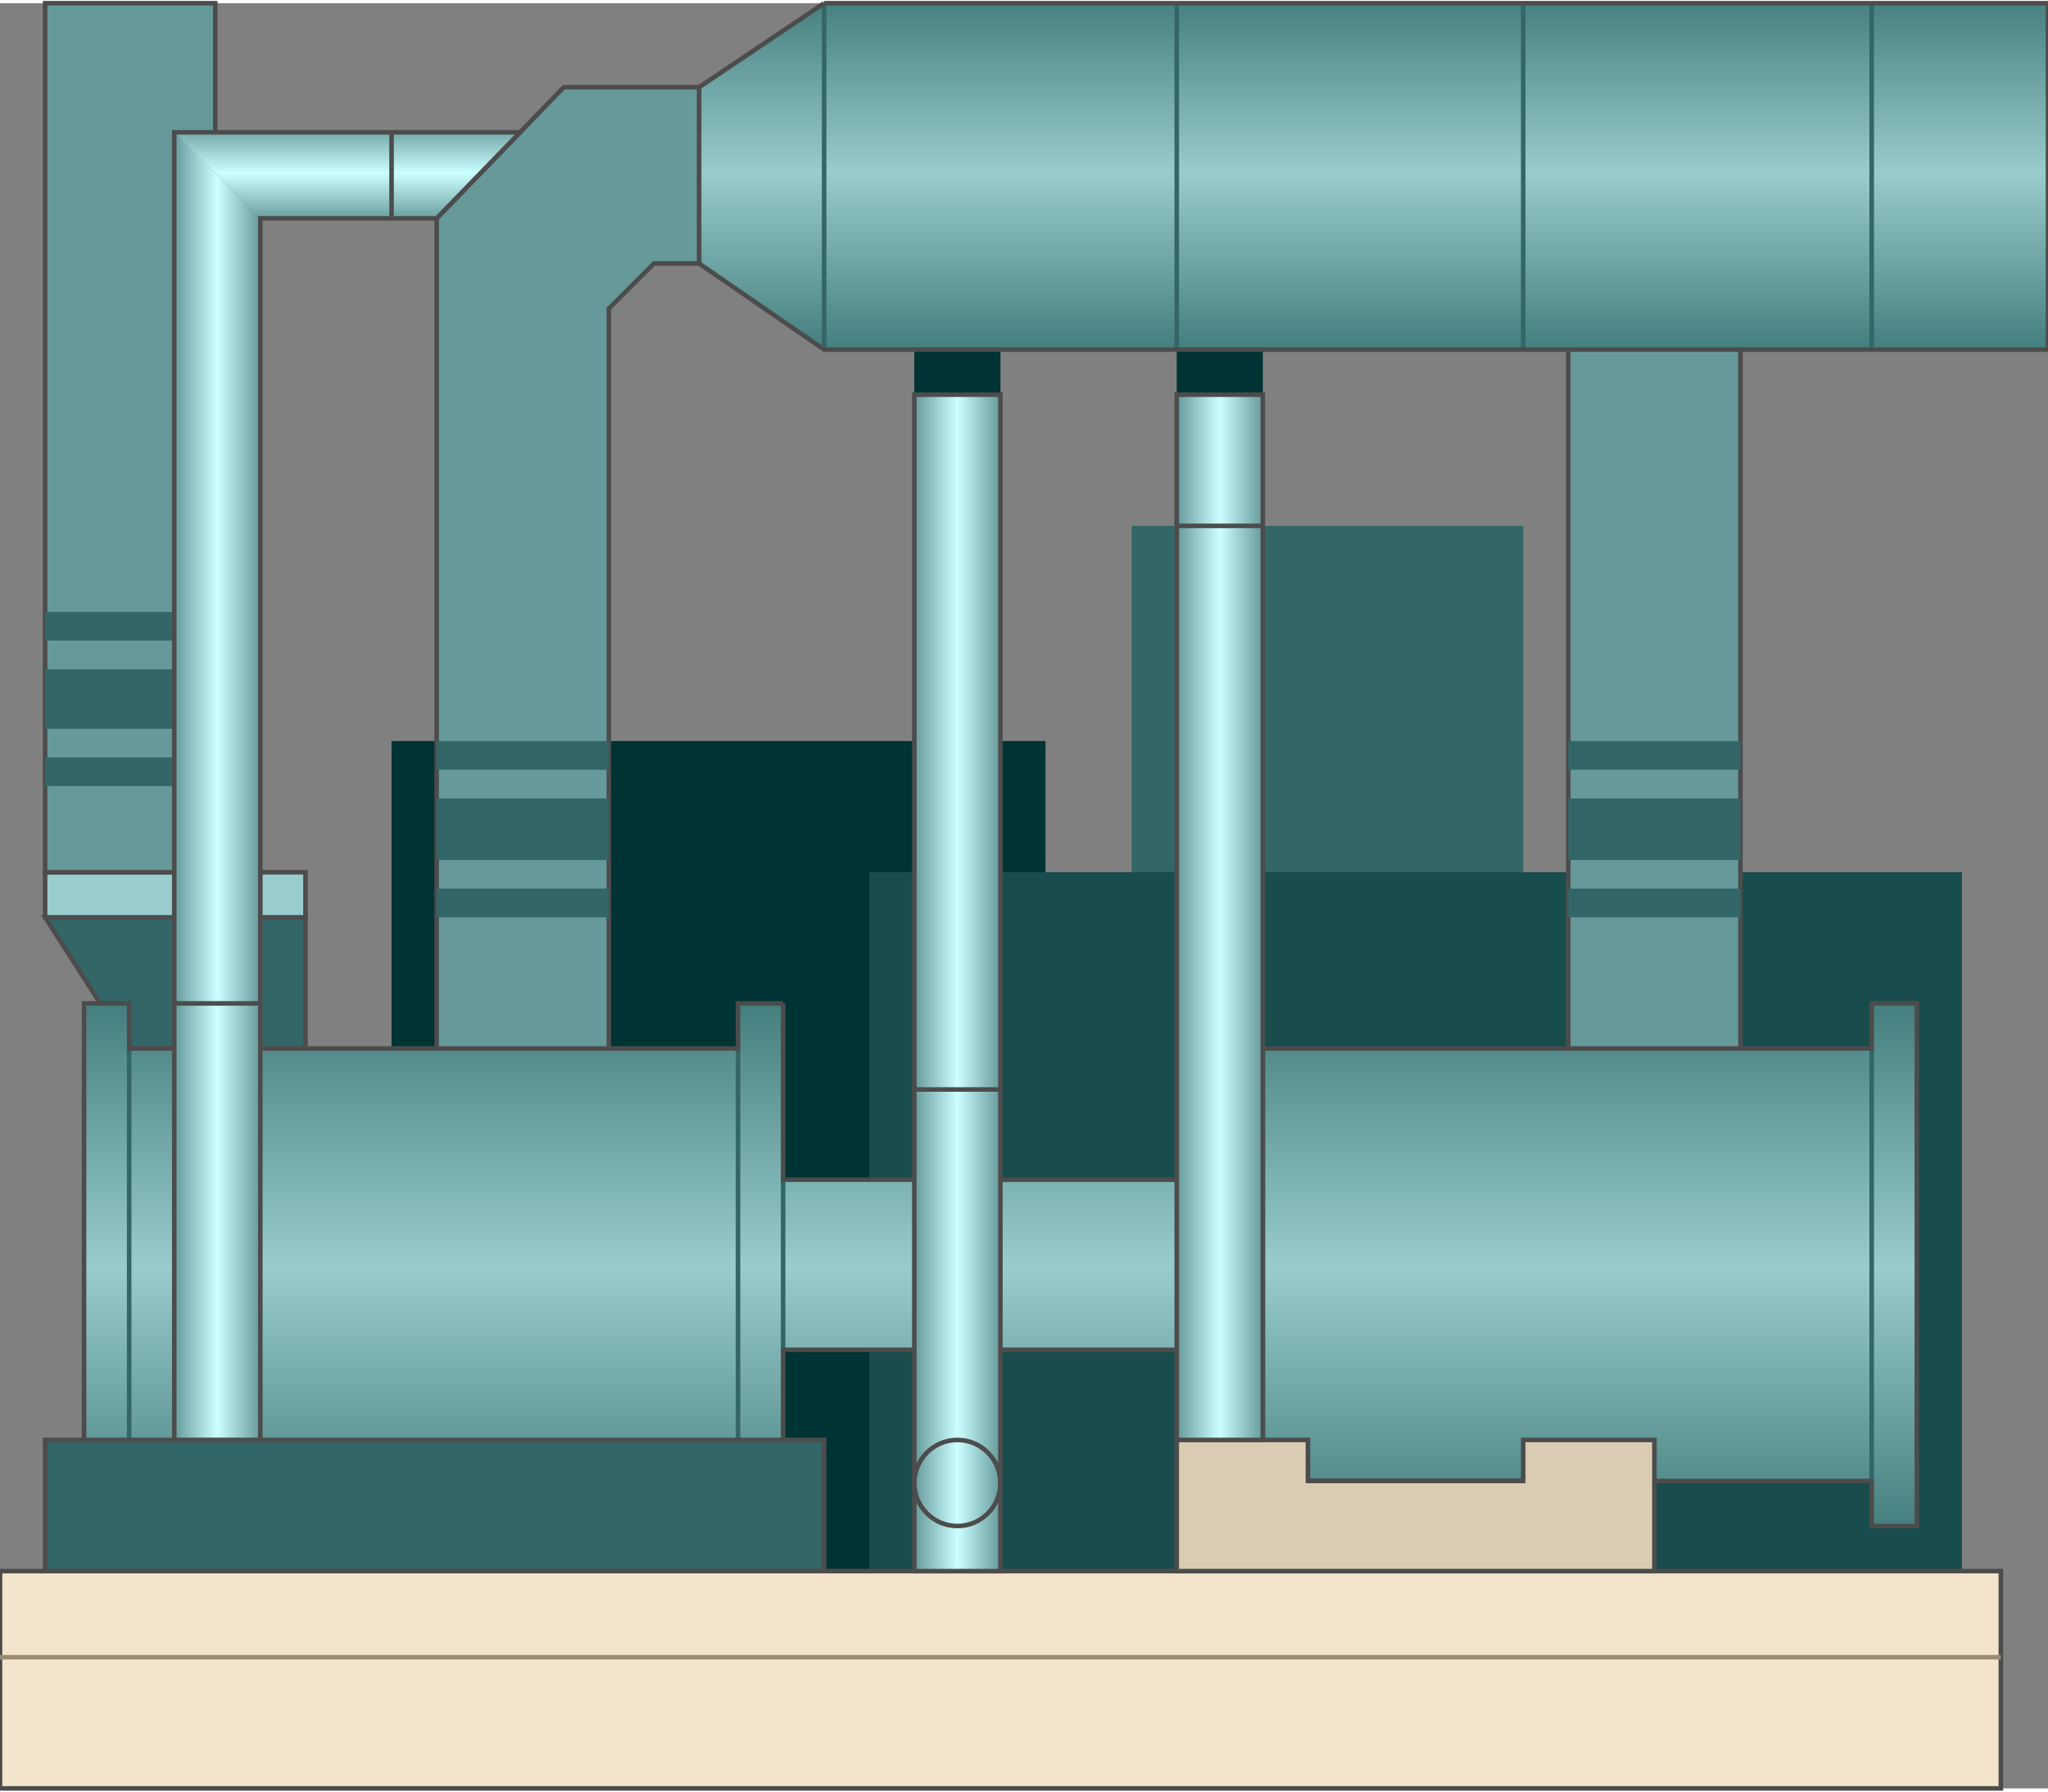 <!DOCTYPE svg PUBLIC "-//W3C//DTD SVG 1.1//EN" "http://www.w3.org/Graphics/SVG/1.1/DTD/svg11.dtd"><svg version="1.1" xmlns="http://www.w3.org/2000/svg" xmlns:xlink="http://www.w3.org/1999/xlink" width="112px" height="98px" viewBox="0 0 112.5 98.086" enable-background="new 0 0 112.5 98.086" xml:space="preserve">
<rect x="0" y="0" width="112.5" height="98.086" fill="#808080" stroke="none"/>
<g id="Group_Body">
	<path fill="#336666" d="M62.162,28.717h21.51v19.031h-21.51V28.717z" />
	<path fill="#003333" d="M21.509,40.541h35.924v45.607H21.509V40.541z" />
	<path fill="#194C4C" d="M47.748,47.748h60.022v38.4H47.748V47.748z" />
	<path fill="#336666" stroke="#4C4C4C" stroke-width="0.25" d="M7.095,57.432l-4.617-7.207h14.302v7.207H7.095z" />
	<path fill="#99CCCC" stroke="#4C4C4C" stroke-width="0.25" d="M2.478,47.748h14.302v2.478H2.478V47.748z" />
	<path fill="#003333" d="M64.64,19.032h4.729v2.478H64.64V19.032z" />
	<path fill="#003333" d="M50.225,19.032h4.73v2.478h-4.73V19.032z" />
</g>
<g id="Group_Motors">
	<linearGradient id="SVGID_1_" gradientUnits="userSpaceOnUse" x1="54.955" y1="55.106" x2="54.955" y2="83.823">
		<stop offset="0" style="stop-color:#467F7F" />
		<stop offset="0.5" style="stop-color:#99CCCC" />
		<stop offset="1" style="stop-color:#467F7F" />
	</linearGradient>
	<path fill="url(#SVGID_1_)" d="M43.018,54.955v9.685h23.875v-9.685h2.477v2.478h33.446v-2.478h2.478v28.717h-2.478v-2.478H69.369   v2.478h-2.477v-9.686H43.018v9.686h-2.478v-2.478H7.095v2.478H4.617V54.955h2.478v2.478h33.446v-2.478H43.018z" />
	<path fill="none" stroke="#336666" stroke-width="0.25" d="M102.815,57.432v23.762" />
	<path fill="none" stroke="#336666" stroke-width="0.25" d="M7.095,81.194V57.432" />
	<path fill="none" stroke="#336666" stroke-width="0.25" d="M40.541,57.432v23.762" />
	<path fill="none" stroke="#336666" stroke-width="0.25" d="M69.369,81.194V57.432" />
	<path fill="none" stroke="#336666" stroke-width="0.25" d="M66.893,73.986v-9.347" />
	<path fill="none" stroke="#336666" stroke-width="0.25" d="M43.018,64.639v9.347" />
	<path fill="none" stroke="#4C4C4C" stroke-width="0.25" d="M43.018,54.955v9.685h23.875v-9.685h2.477v2.478h33.446v-2.478h2.478   v28.717h-2.478v-2.478H69.369v2.478h-2.477v-9.686H43.018v9.686h-2.478v-2.478H7.095v2.478H4.617V54.955h2.478v2.478h33.446v-2.478   H43.018" />
</g>
<g id="Group_Frame">
	<path fill="#336666" stroke="#4C4C4C" stroke-width="0.25" d="M2.478,78.941h42.793v7.207H2.478V78.941z" />
</g>
<g id="Group_MainPipe">
	<linearGradient id="SVGID_2_" gradientUnits="userSpaceOnUse" x1="75.451" y1="-0.175" x2="75.451" y2="18.857">
		<stop offset="0" style="stop-color:#467F7F" />
		<stop offset="0.5" style="stop-color:#99CCCC" />
		<stop offset="1" style="stop-color:#467F7F" />
	</linearGradient>
	<path fill="url(#SVGID_2_)" d="M45.271,0H112.5v19.032H45.271l-6.87-4.73V4.617L45.271,0z" />
	<path fill="none" stroke="#336666" stroke-width="0.25" d="M45.271,19.032V0" />
	<path fill="none" stroke="#336666" stroke-width="0.25" d="M64.64,19.032V0" />
	<path fill="none" stroke="#336666" stroke-width="0.25" d="M83.672,19.032V0" />
	<path fill="none" stroke="#336666" stroke-width="0.25" d="M102.815,19.032V0" />
	<path fill="none" stroke="#4C4C4C" stroke-width="0.25" d="M45.271,0H112.5v19.032H45.271l-6.87-4.73V4.617L45.271,0" />
</g>
<g id="Group_Base">
	<path fill="#F2E5CC" stroke="#4C4C4C" stroke-width="0.25" d="M0,98.086V86.148h109.91v11.938H0z" />
	<path fill="none" stroke="#998C73" stroke-width="0.25" d="M0,90.879h109.91" />
	<path fill="#D9CCB3" stroke="#4C4C4C" stroke-width="0.25" d="M64.64,86.148v-7.207h7.207v2.253h11.825v-2.253h7.207v7.207H64.64z" />
</g>
<g id="Group_BigPipes">
	<path fill="#669999" stroke="#4C4C4C" stroke-width="0.25" d="M2.478,0h9.347v47.748H2.478V0z" />
	<path fill="#669999" stroke="#4C4C4C" stroke-width="0.25" d="M86.148,19.032h9.459v38.4h-9.459V19.032z" />
	<path fill="#669999" stroke="#4C4C4C" stroke-width="0.25" d="M38.401,4.617h-7.433l-6.982,7.207v45.608h9.459V16.779l2.478-2.478   h2.478V4.617z" />
</g>
<g id="Group_Dividers">
	<path fill="#336666" d="M86.148,48.648h9.459v1.577h-9.459V48.648z" />
	<path fill="#336666" d="M86.148,43.694h9.459v3.378h-9.459V43.694z" />
	<path fill="#336666" d="M86.148,40.541h9.459v1.576h-9.459V40.541z" />
	<path fill="#336666" d="M23.986,48.648h9.459v1.577h-9.459V48.648z" />
	<path fill="#336666" d="M23.986,43.694h9.459v3.378h-9.459V43.694z" />
	<path fill="#336666" d="M23.986,40.541h9.459v1.576h-9.459V40.541z" />
	<path fill="#336666" d="M2.478,41.441h9.347v1.577H2.478V41.441z" />
	<path fill="#336666" d="M2.478,36.599h9.347v3.266H2.478V36.599z" />
	<path fill="#336666" d="M2.478,33.446h9.347v1.576H2.478V33.446z" />
</g>
<g id="Group_SmallPipes">
	<linearGradient id="SVGID_3_" gradientUnits="userSpaceOnUse" x1="19.07" y1="6.691" x2="19.07" y2="11.984">
		<stop offset="0" style="stop-color:#669999" />
		<stop offset="0.5" style="stop-color:#CCFFFF" />
		<stop offset="1" style="stop-color:#669999" />
	</linearGradient>
	<path fill="url(#SVGID_3_)" d="M28.568,7.094l-4.582,4.729h-9.685L9.572,7.094H28.568z" />
	<linearGradient id="SVGID_4_" gradientUnits="userSpaceOnUse" x1="64.64" y1="50.225" x2="69.369" y2="50.225">
		<stop offset="0" style="stop-color:#669999" />
		<stop offset="0.5" style="stop-color:#CCFFFF" />
		<stop offset="1" style="stop-color:#669999" />
	</linearGradient>
	<path fill="url(#SVGID_4_)" stroke="#4C4C4C" stroke-width="0.25" d="M64.64,21.51h4.729v57.432H64.64V21.51z" />
	<linearGradient id="SVGID_5_" gradientUnits="userSpaceOnUse" x1="9.572" y1="43.018" x2="14.302" y2="43.018">
		<stop offset="0" style="stop-color:#669999" />
		<stop offset="0.5" style="stop-color:#CCFFFF" />
		<stop offset="1" style="stop-color:#669999" />
	</linearGradient>
	<path fill="url(#SVGID_5_)" d="M9.572,7.094l4.729,4.729v67.117H9.572V7.094z" />
	<linearGradient id="SVGID_6_" gradientUnits="userSpaceOnUse" x1="50.225" y1="53.829" x2="54.955" y2="53.829">
		<stop offset="0" style="stop-color:#669999" />
		<stop offset="0.5" style="stop-color:#CCFFFF" />
		<stop offset="1" style="stop-color:#669999" />
	</linearGradient>
	<path fill="url(#SVGID_6_)" stroke="#4C4C4C" stroke-width="0.25" d="M50.225,21.51h4.73v64.639h-4.73V21.51z" />
	<circle fill="none" stroke="#4C4C4C" stroke-width="0.25" cx="52.59" cy="81.306" r="2.365" />
	<path fill="none" stroke="#4C4C4C" stroke-width="0.25" d="M64.64,28.717h4.729" />
	<path fill="none" stroke="#4C4C4C" stroke-width="0.25" d="M50.225,59.684h4.73" />
	<path fill="none" stroke="#4C4C4C" stroke-width="0.25" d="M14.302,54.955H9.572" />
	<path fill="none" stroke="#4C4C4C" stroke-width="0.25" d="M21.509,11.824V7.094" />
	<path fill="none" stroke="#4C4C4C" stroke-width="0.25" d="M9.572,7.094h18.996l-4.582,4.729h-9.685v67.117H9.572V7.094z" />
</g>
</svg>